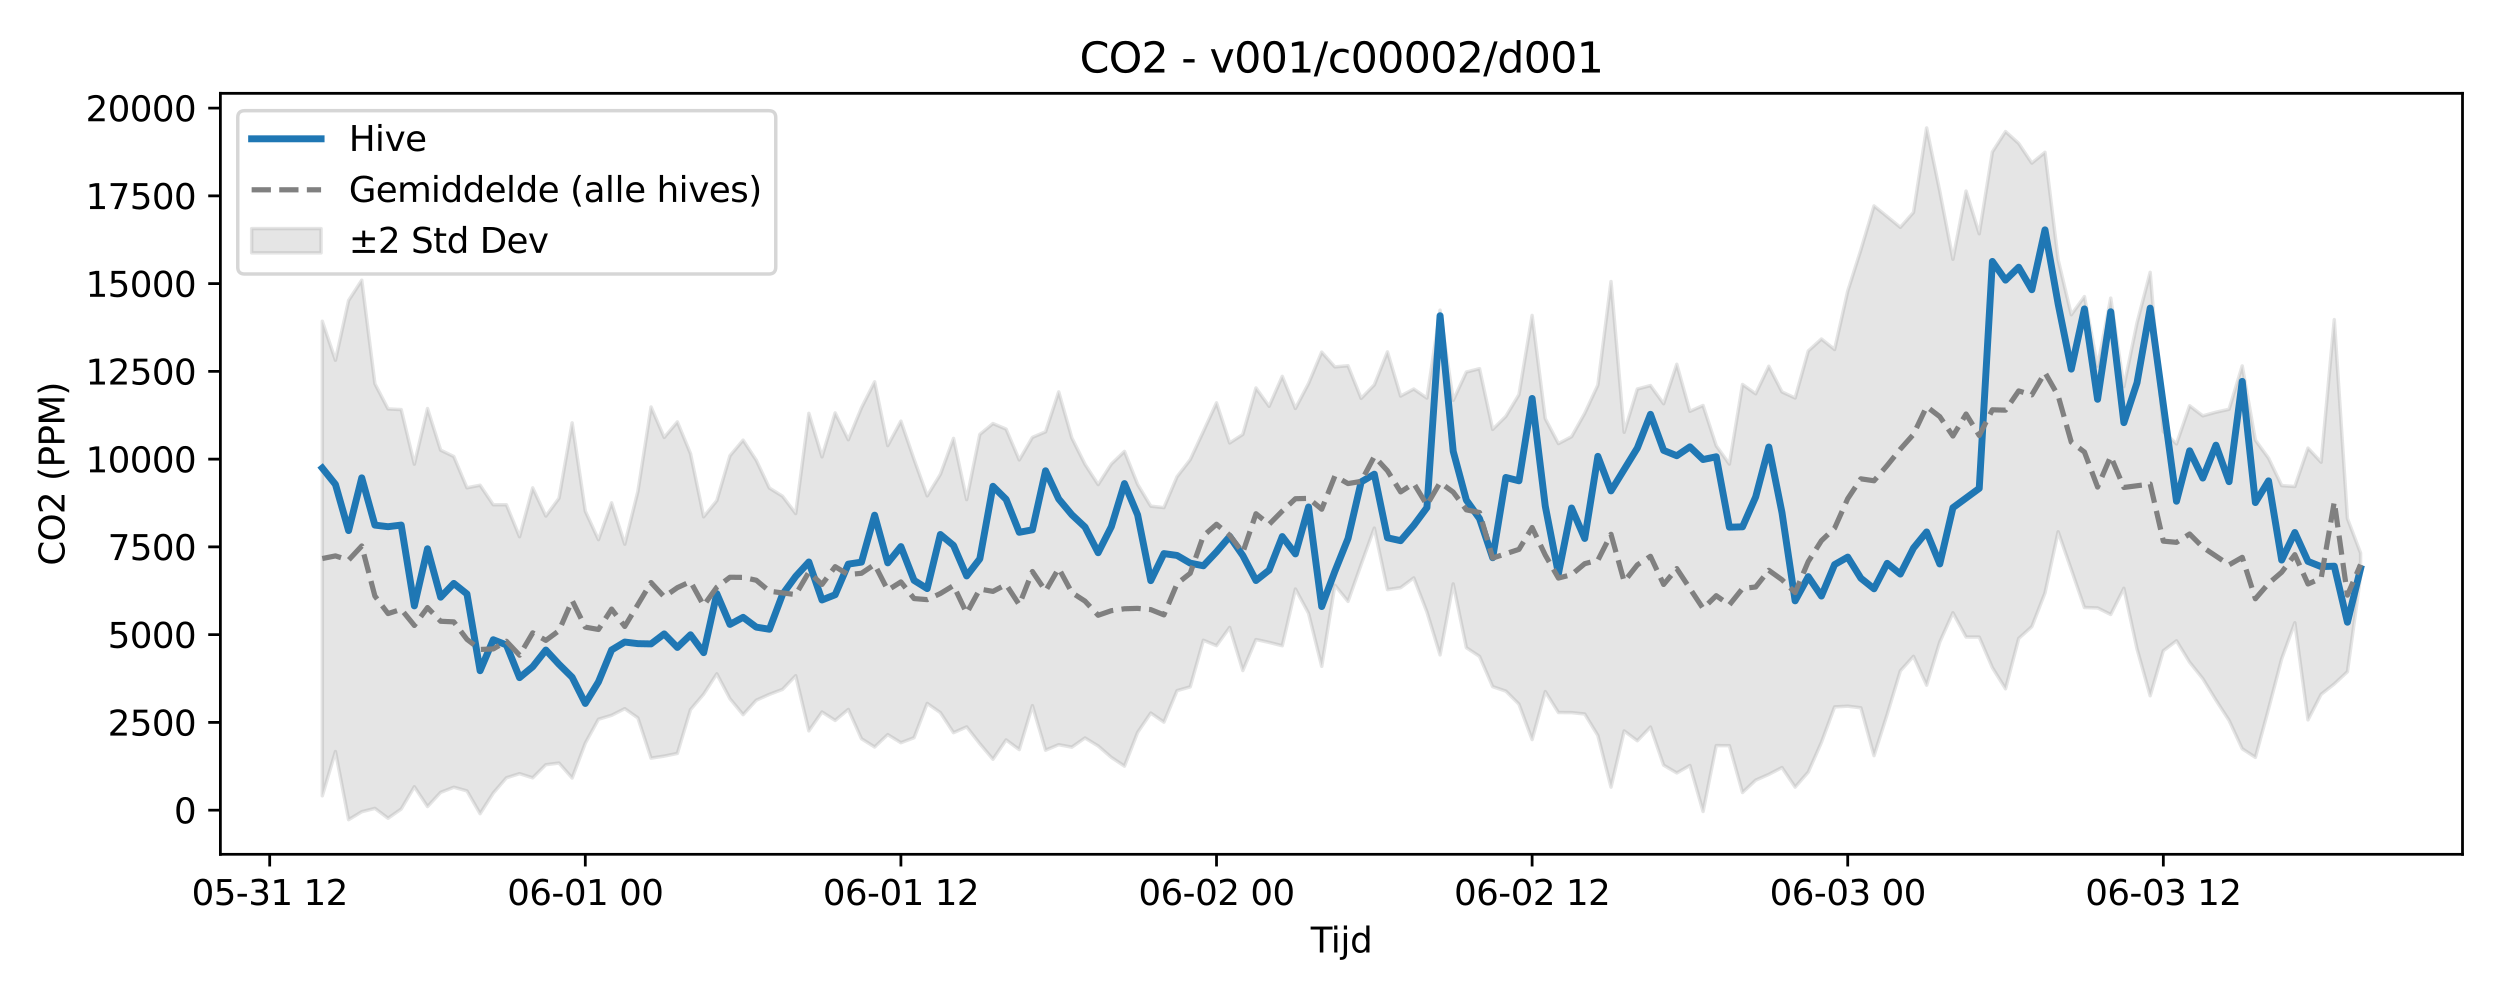<?xml version="1.0" encoding="utf-8" standalone="no"?>
<!DOCTYPE svg PUBLIC "-//W3C//DTD SVG 1.1//EN"
  "http://www.w3.org/Graphics/SVG/1.1/DTD/svg11.dtd">
<svg xmlns:xlink="http://www.w3.org/1999/xlink" width="720pt" height="288pt" viewBox="0 0 720 288" xmlns="http://www.w3.org/2000/svg" version="1.1">
 <defs>
  <style type="text/css">*{stroke-linejoin: round; stroke-linecap: butt}</style>
 </defs>
 <g id="figure_1">
  <g id="patch_1">
   <path d="M 0 288 
L 720 288 
L 720 0 
L 0 0 
z
" style="fill: #ffffff"/>
  </g>
  <g id="axes_1">
   <g id="patch_2">
    <path d="M 63.47 246.04 
L 709.2 246.04 
L 709.2 26.88 
L 63.47 26.88 
z
" style="fill: #ffffff"/>
   </g>
   <g id="FillBetweenPolyCollection_1">
    <defs>
     <path id="m6cd4574d4d" d="M 92.821 -195.481 
L 92.821 -58.801 
L 96.609 -71.553 
L 100.396 -51.922 
L 104.183 -54.22 
L 107.97 -55.183 
L 111.758 -52.339 
L 115.545 -54.999 
L 119.332 -61.421 
L 123.12 -55.704 
L 126.907 -59.795 
L 130.694 -61.275 
L 134.481 -60.221 
L 138.269 -53.658 
L 142.056 -59.585 
L 145.843 -63.996 
L 149.63 -65.181 
L 153.418 -63.981 
L 157.205 -67.767 
L 160.992 -68.238 
L 164.78 -63.923 
L 168.567 -73.969 
L 172.354 -80.855 
L 176.141 -81.99 
L 179.929 -83.904 
L 183.716 -81.235 
L 187.503 -69.653 
L 191.29 -70.237 
L 195.078 -71.015 
L 198.865 -83.637 
L 202.652 -88.075 
L 206.44 -93.942 
L 210.227 -86.773 
L 214.014 -82.176 
L 217.801 -86.333 
L 221.589 -88.027 
L 225.376 -89.462 
L 229.163 -93.4 
L 232.95 -77.511 
L 236.738 -82.945 
L 240.525 -80.516 
L 244.312 -83.686 
L 248.1 -75.251 
L 251.887 -72.857 
L 255.674 -76.427 
L 259.461 -74.098 
L 263.249 -75.54 
L 267.036 -85.415 
L 270.823 -82.765 
L 274.61 -76.99 
L 278.398 -78.654 
L 282.185 -73.82 
L 285.972 -69.328 
L 289.76 -74.904 
L 293.547 -72.112 
L 297.334 -84.769 
L 301.121 -71.944 
L 304.909 -73.527 
L 308.696 -72.819 
L 312.483 -75.469 
L 316.27 -73.163 
L 320.058 -69.88 
L 323.845 -67.351 
L 327.632 -77.053 
L 331.42 -82.637 
L 335.207 -80.02 
L 338.994 -89.093 
L 342.781 -90.182 
L 346.569 -103.603 
L 350.356 -102.045 
L 354.143 -107.303 
L 357.93 -94.881 
L 361.718 -103.813 
L 365.505 -102.988 
L 369.292 -102.024 
L 373.08 -118.366 
L 376.867 -111.364 
L 380.654 -96.089 
L 384.441 -119.465 
L 388.229 -114.793 
L 392.016 -125.461 
L 395.803 -135.905 
L 399.59 -118.182 
L 403.378 -118.745 
L 407.165 -121.567 
L 410.952 -111.773 
L 414.74 -99.387 
L 418.527 -119.839 
L 422.314 -101.47 
L 426.101 -98.957 
L 429.889 -90.243 
L 433.676 -88.956 
L 437.463 -85.203 
L 441.25 -74.996 
L 445.038 -88.82 
L 448.825 -82.791 
L 452.612 -82.766 
L 456.4 -82.366 
L 460.187 -76.174 
L 463.974 -61.304 
L 467.761 -77.487 
L 471.549 -74.657 
L 475.336 -78.608 
L 479.123 -67.629 
L 482.91 -65.387 
L 486.698 -67.546 
L 490.485 -54.282 
L 494.272 -73.261 
L 498.06 -73.25 
L 501.847 -59.75 
L 505.634 -63.307 
L 509.421 -64.977 
L 513.209 -66.946 
L 516.996 -61.313 
L 520.783 -65.65 
L 524.57 -74.189 
L 528.358 -84.402 
L 532.145 -84.615 
L 535.932 -84.155 
L 539.72 -70.376 
L 543.507 -82.269 
L 547.294 -94.771 
L 551.081 -98.976 
L 554.869 -90.672 
L 558.656 -103.109 
L 562.443 -111.522 
L 566.23 -104.538 
L 570.018 -104.516 
L 573.805 -95.716 
L 577.592 -89.63 
L 581.38 -104.116 
L 585.167 -107.53 
L 588.954 -117.226 
L 592.741 -134.853 
L 596.529 -123.998 
L 600.316 -113.036 
L 604.103 -112.909 
L 607.89 -111.026 
L 611.678 -118.578 
L 615.465 -101.113 
L 619.252 -87.62 
L 623.04 -100.58 
L 626.827 -103.448 
L 630.614 -97.272 
L 634.401 -92.552 
L 638.189 -86.367 
L 641.976 -80.516 
L 645.763 -72.356 
L 649.55 -69.881 
L 653.338 -83.832 
L 657.125 -98.267 
L 660.912 -108.645 
L 664.7 -80.675 
L 668.487 -88.044 
L 672.274 -91.023 
L 676.061 -94.544 
L 679.849 -122.104 
L 679.849 -128.71 
L 679.849 -128.71 
L 676.061 -138.656 
L 672.274 -195.957 
L 668.487 -154.888 
L 664.7 -158.945 
L 660.912 -147.881 
L 657.125 -148.149 
L 653.338 -156.067 
L 649.55 -161.239 
L 645.763 -182.62 
L 641.976 -170.133 
L 638.189 -169.284 
L 634.401 -168.239 
L 630.614 -171.141 
L 626.827 -160.162 
L 623.04 -163.717 
L 619.252 -209.565 
L 615.465 -195.03 
L 611.678 -176.645 
L 607.89 -202.146 
L 604.103 -182.545 
L 600.316 -202.579 
L 596.529 -197.357 
L 592.741 -213.211 
L 588.954 -244.139 
L 585.167 -241.03 
L 581.38 -246.699 
L 577.592 -250.119 
L 573.805 -244.234 
L 570.018 -220.667 
L 566.23 -232.978 
L 562.443 -213.325 
L 558.656 -232.905 
L 554.869 -251.158 
L 551.081 -226.827 
L 547.294 -222.526 
L 543.507 -225.629 
L 539.72 -228.699 
L 535.932 -216.039 
L 532.145 -204.155 
L 528.358 -187.351 
L 524.57 -190.371 
L 520.783 -186.918 
L 516.996 -173.378 
L 513.209 -175.128 
L 509.421 -182.524 
L 505.634 -174.595 
L 501.847 -177.277 
L 498.06 -154.34 
L 494.272 -159.624 
L 490.485 -171.227 
L 486.698 -169.547 
L 482.91 -183.095 
L 479.123 -171.729 
L 475.336 -176.961 
L 471.549 -175.959 
L 467.761 -163.498 
L 463.974 -206.922 
L 460.187 -177.106 
L 456.4 -168.965 
L 452.612 -162.234 
L 448.825 -160.241 
L 445.038 -167.444 
L 441.25 -197.161 
L 437.463 -174.361 
L 433.676 -168.085 
L 429.889 -164.324 
L 426.101 -181.826 
L 422.314 -180.859 
L 418.527 -172.699 
L 414.74 -198.674 
L 410.952 -173.349 
L 407.165 -175.967 
L 403.378 -173.93 
L 399.59 -186.66 
L 395.803 -177.165 
L 392.016 -173.263 
L 388.229 -182.67 
L 384.441 -182.336 
L 380.654 -186.592 
L 376.867 -177.571 
L 373.08 -170.362 
L 369.292 -179.617 
L 365.505 -170.991 
L 361.718 -176.269 
L 357.93 -162.892 
L 354.143 -160.429 
L 350.356 -171.983 
L 346.569 -163.74 
L 342.781 -155.606 
L 338.994 -150.71 
L 335.207 -141.803 
L 331.42 -142.228 
L 327.632 -148.521 
L 323.845 -157.999 
L 320.058 -154.356 
L 316.27 -148.44 
L 312.483 -154.28 
L 308.696 -161.864 
L 304.909 -175.145 
L 301.121 -163.646 
L 297.334 -162.037 
L 293.547 -155.54 
L 289.76 -164.415 
L 285.972 -166.025 
L 282.185 -162.892 
L 278.398 -144.106 
L 274.61 -161.745 
L 270.823 -151.373 
L 267.036 -145.194 
L 263.249 -155.692 
L 259.461 -166.711 
L 255.674 -159.662 
L 251.887 -178.032 
L 248.1 -170.542 
L 244.312 -161.353 
L 240.525 -169.084 
L 236.738 -156.424 
L 232.95 -168.961 
L 229.163 -140.1 
L 225.376 -145.083 
L 221.589 -147.441 
L 217.801 -155.457 
L 214.014 -161.24 
L 210.227 -156.738 
L 206.44 -143.821 
L 202.652 -139.15 
L 198.865 -157.365 
L 195.078 -166.498 
L 191.29 -162.01 
L 187.503 -170.794 
L 183.716 -146.479 
L 179.929 -131.269 
L 176.141 -143.188 
L 172.354 -132.568 
L 168.567 -140.794 
L 164.78 -166.214 
L 160.992 -144.498 
L 157.205 -139.379 
L 153.418 -147.493 
L 149.63 -133.421 
L 145.843 -142.63 
L 142.056 -142.633 
L 138.269 -148.253 
L 134.481 -147.517 
L 130.694 -156.523 
L 126.907 -158.359 
L 123.12 -170.34 
L 119.332 -154.322 
L 115.545 -170.04 
L 111.758 -170.236 
L 107.97 -177.491 
L 104.183 -207.302 
L 100.396 -201.454 
L 96.609 -184.249 
L 92.821 -195.481 
z
" style="stroke: #808080; stroke-opacity: 0.2"/>
    </defs>
    <g clip-path="url(#pdf2611cbae)">
     <use xlink:href="#m6cd4574d4d" x="0" y="288" style="fill: #808080; fill-opacity: 0.2; stroke: #808080; stroke-opacity: 0.2"/>
    </g>
   </g>
   <g id="matplotlib.axis_1">
    <g id="xtick_1">
     <g id="line2d_1">
      <defs>
       <path id="m9a9bb28d5e" d="M 0 0 
L 0 3.5 
" style="stroke: #000000; stroke-width: 0.8"/>
      </defs>
      <g>
       <use xlink:href="#m9a9bb28d5e" x="77.672" y="246.04" style="stroke: #000000; stroke-width: 0.8"/>
      </g>
     </g>
     <g id="text_1">
      <!-- 05-31 12 -->
      <g transform="translate(55.192 260.638) scale(0.1 -0.1)">
       <defs>
        <path id="DejaVuSans-30" d="M 2034 4250 
Q 1547 4250 1301 3770 
Q 1056 3291 1056 2328 
Q 1056 1369 1301 889 
Q 1547 409 2034 409 
Q 2525 409 2770 889 
Q 3016 1369 3016 2328 
Q 3016 3291 2770 3770 
Q 2525 4250 2034 4250 
z
M 2034 4750 
Q 2819 4750 3233 4129 
Q 3647 3509 3647 2328 
Q 3647 1150 3233 529 
Q 2819 -91 2034 -91 
Q 1250 -91 836 529 
Q 422 1150 422 2328 
Q 422 3509 836 4129 
Q 1250 4750 2034 4750 
z
" transform="scale(0.016)"/>
        <path id="DejaVuSans-35" d="M 691 4666 
L 3169 4666 
L 3169 4134 
L 1269 4134 
L 1269 2991 
Q 1406 3038 1543 3061 
Q 1681 3084 1819 3084 
Q 2600 3084 3056 2656 
Q 3513 2228 3513 1497 
Q 3513 744 3044 326 
Q 2575 -91 1722 -91 
Q 1428 -91 1123 -41 
Q 819 9 494 109 
L 494 744 
Q 775 591 1075 516 
Q 1375 441 1709 441 
Q 2250 441 2565 725 
Q 2881 1009 2881 1497 
Q 2881 1984 2565 2268 
Q 2250 2553 1709 2553 
Q 1456 2553 1204 2497 
Q 953 2441 691 2322 
L 691 4666 
z
" transform="scale(0.016)"/>
        <path id="DejaVuSans-2d" d="M 313 2009 
L 1997 2009 
L 1997 1497 
L 313 1497 
L 313 2009 
z
" transform="scale(0.016)"/>
        <path id="DejaVuSans-33" d="M 2597 2516 
Q 3050 2419 3304 2112 
Q 3559 1806 3559 1356 
Q 3559 666 3084 287 
Q 2609 -91 1734 -91 
Q 1441 -91 1130 -33 
Q 819 25 488 141 
L 488 750 
Q 750 597 1062 519 
Q 1375 441 1716 441 
Q 2309 441 2620 675 
Q 2931 909 2931 1356 
Q 2931 1769 2642 2001 
Q 2353 2234 1838 2234 
L 1294 2234 
L 1294 2753 
L 1863 2753 
Q 2328 2753 2575 2939 
Q 2822 3125 2822 3475 
Q 2822 3834 2567 4026 
Q 2313 4219 1838 4219 
Q 1578 4219 1281 4162 
Q 984 4106 628 3988 
L 628 4550 
Q 988 4650 1302 4700 
Q 1616 4750 1894 4750 
Q 2613 4750 3031 4423 
Q 3450 4097 3450 3541 
Q 3450 3153 3228 2886 
Q 3006 2619 2597 2516 
z
" transform="scale(0.016)"/>
        <path id="DejaVuSans-31" d="M 794 531 
L 1825 531 
L 1825 4091 
L 703 3866 
L 703 4441 
L 1819 4666 
L 2450 4666 
L 2450 531 
L 3481 531 
L 3481 0 
L 794 0 
L 794 531 
z
" transform="scale(0.016)"/>
        <path id="DejaVuSans-20" transform="scale(0.016)"/>
        <path id="DejaVuSans-32" d="M 1228 531 
L 3431 531 
L 3431 0 
L 469 0 
L 469 531 
Q 828 903 1448 1529 
Q 2069 2156 2228 2338 
Q 2531 2678 2651 2914 
Q 2772 3150 2772 3378 
Q 2772 3750 2511 3984 
Q 2250 4219 1831 4219 
Q 1534 4219 1204 4116 
Q 875 4013 500 3803 
L 500 4441 
Q 881 4594 1212 4672 
Q 1544 4750 1819 4750 
Q 2544 4750 2975 4387 
Q 3406 4025 3406 3419 
Q 3406 3131 3298 2873 
Q 3191 2616 2906 2266 
Q 2828 2175 2409 1742 
Q 1991 1309 1228 531 
z
" transform="scale(0.016)"/>
       </defs>
       <use xlink:href="#DejaVuSans-30"/>
       <use xlink:href="#DejaVuSans-35" transform="translate(63.623 0)"/>
       <use xlink:href="#DejaVuSans-2d" transform="translate(127.246 0)"/>
       <use xlink:href="#DejaVuSans-33" transform="translate(163.33 0)"/>
       <use xlink:href="#DejaVuSans-31" transform="translate(226.953 0)"/>
       <use xlink:href="#DejaVuSans-20" transform="translate(290.576 0)"/>
       <use xlink:href="#DejaVuSans-31" transform="translate(322.363 0)"/>
       <use xlink:href="#DejaVuSans-32" transform="translate(385.986 0)"/>
      </g>
     </g>
    </g>
    <g id="xtick_2">
     <g id="line2d_2">
      <g>
       <use xlink:href="#m9a9bb28d5e" x="168.567" y="246.04" style="stroke: #000000; stroke-width: 0.8"/>
      </g>
     </g>
     <g id="text_2">
      <!-- 06-01 00 -->
      <g transform="translate(146.086 260.638) scale(0.1 -0.1)">
       <defs>
        <path id="DejaVuSans-36" d="M 2113 2584 
Q 1688 2584 1439 2293 
Q 1191 2003 1191 1497 
Q 1191 994 1439 701 
Q 1688 409 2113 409 
Q 2538 409 2786 701 
Q 3034 994 3034 1497 
Q 3034 2003 2786 2293 
Q 2538 2584 2113 2584 
z
M 3366 4563 
L 3366 3988 
Q 3128 4100 2886 4159 
Q 2644 4219 2406 4219 
Q 1781 4219 1451 3797 
Q 1122 3375 1075 2522 
Q 1259 2794 1537 2939 
Q 1816 3084 2150 3084 
Q 2853 3084 3261 2657 
Q 3669 2231 3669 1497 
Q 3669 778 3244 343 
Q 2819 -91 2113 -91 
Q 1303 -91 875 529 
Q 447 1150 447 2328 
Q 447 3434 972 4092 
Q 1497 4750 2381 4750 
Q 2619 4750 2861 4703 
Q 3103 4656 3366 4563 
z
" transform="scale(0.016)"/>
       </defs>
       <use xlink:href="#DejaVuSans-30"/>
       <use xlink:href="#DejaVuSans-36" transform="translate(63.623 0)"/>
       <use xlink:href="#DejaVuSans-2d" transform="translate(127.246 0)"/>
       <use xlink:href="#DejaVuSans-30" transform="translate(163.33 0)"/>
       <use xlink:href="#DejaVuSans-31" transform="translate(226.953 0)"/>
       <use xlink:href="#DejaVuSans-20" transform="translate(290.576 0)"/>
       <use xlink:href="#DejaVuSans-30" transform="translate(322.363 0)"/>
       <use xlink:href="#DejaVuSans-30" transform="translate(385.986 0)"/>
      </g>
     </g>
    </g>
    <g id="xtick_3">
     <g id="line2d_3">
      <g>
       <use xlink:href="#m9a9bb28d5e" x="259.461" y="246.04" style="stroke: #000000; stroke-width: 0.8"/>
      </g>
     </g>
     <g id="text_3">
      <!-- 06-01 12 -->
      <g transform="translate(236.981 260.638) scale(0.1 -0.1)">
       <use xlink:href="#DejaVuSans-30"/>
       <use xlink:href="#DejaVuSans-36" transform="translate(63.623 0)"/>
       <use xlink:href="#DejaVuSans-2d" transform="translate(127.246 0)"/>
       <use xlink:href="#DejaVuSans-30" transform="translate(163.33 0)"/>
       <use xlink:href="#DejaVuSans-31" transform="translate(226.953 0)"/>
       <use xlink:href="#DejaVuSans-20" transform="translate(290.576 0)"/>
       <use xlink:href="#DejaVuSans-31" transform="translate(322.363 0)"/>
       <use xlink:href="#DejaVuSans-32" transform="translate(385.986 0)"/>
      </g>
     </g>
    </g>
    <g id="xtick_4">
     <g id="line2d_4">
      <g>
       <use xlink:href="#m9a9bb28d5e" x="350.356" y="246.04" style="stroke: #000000; stroke-width: 0.8"/>
      </g>
     </g>
     <g id="text_4">
      <!-- 06-02 00 -->
      <g transform="translate(327.875 260.638) scale(0.1 -0.1)">
       <use xlink:href="#DejaVuSans-30"/>
       <use xlink:href="#DejaVuSans-36" transform="translate(63.623 0)"/>
       <use xlink:href="#DejaVuSans-2d" transform="translate(127.246 0)"/>
       <use xlink:href="#DejaVuSans-30" transform="translate(163.33 0)"/>
       <use xlink:href="#DejaVuSans-32" transform="translate(226.953 0)"/>
       <use xlink:href="#DejaVuSans-20" transform="translate(290.576 0)"/>
       <use xlink:href="#DejaVuSans-30" transform="translate(322.363 0)"/>
       <use xlink:href="#DejaVuSans-30" transform="translate(385.986 0)"/>
      </g>
     </g>
    </g>
    <g id="xtick_5">
     <g id="line2d_5">
      <g>
       <use xlink:href="#m9a9bb28d5e" x="441.25" y="246.04" style="stroke: #000000; stroke-width: 0.8"/>
      </g>
     </g>
     <g id="text_5">
      <!-- 06-02 12 -->
      <g transform="translate(418.77 260.638) scale(0.1 -0.1)">
       <use xlink:href="#DejaVuSans-30"/>
       <use xlink:href="#DejaVuSans-36" transform="translate(63.623 0)"/>
       <use xlink:href="#DejaVuSans-2d" transform="translate(127.246 0)"/>
       <use xlink:href="#DejaVuSans-30" transform="translate(163.33 0)"/>
       <use xlink:href="#DejaVuSans-32" transform="translate(226.953 0)"/>
       <use xlink:href="#DejaVuSans-20" transform="translate(290.576 0)"/>
       <use xlink:href="#DejaVuSans-31" transform="translate(322.363 0)"/>
       <use xlink:href="#DejaVuSans-32" transform="translate(385.986 0)"/>
      </g>
     </g>
    </g>
    <g id="xtick_6">
     <g id="line2d_6">
      <g>
       <use xlink:href="#m9a9bb28d5e" x="532.145" y="246.04" style="stroke: #000000; stroke-width: 0.8"/>
      </g>
     </g>
     <g id="text_6">
      <!-- 06-03 00 -->
      <g transform="translate(509.665 260.638) scale(0.1 -0.1)">
       <use xlink:href="#DejaVuSans-30"/>
       <use xlink:href="#DejaVuSans-36" transform="translate(63.623 0)"/>
       <use xlink:href="#DejaVuSans-2d" transform="translate(127.246 0)"/>
       <use xlink:href="#DejaVuSans-30" transform="translate(163.33 0)"/>
       <use xlink:href="#DejaVuSans-33" transform="translate(226.953 0)"/>
       <use xlink:href="#DejaVuSans-20" transform="translate(290.576 0)"/>
       <use xlink:href="#DejaVuSans-30" transform="translate(322.363 0)"/>
       <use xlink:href="#DejaVuSans-30" transform="translate(385.986 0)"/>
      </g>
     </g>
    </g>
    <g id="xtick_7">
     <g id="line2d_7">
      <g>
       <use xlink:href="#m9a9bb28d5e" x="623.04" y="246.04" style="stroke: #000000; stroke-width: 0.8"/>
      </g>
     </g>
     <g id="text_7">
      <!-- 06-03 12 -->
      <g transform="translate(600.559 260.638) scale(0.1 -0.1)">
       <use xlink:href="#DejaVuSans-30"/>
       <use xlink:href="#DejaVuSans-36" transform="translate(63.623 0)"/>
       <use xlink:href="#DejaVuSans-2d" transform="translate(127.246 0)"/>
       <use xlink:href="#DejaVuSans-30" transform="translate(163.33 0)"/>
       <use xlink:href="#DejaVuSans-33" transform="translate(226.953 0)"/>
       <use xlink:href="#DejaVuSans-20" transform="translate(290.576 0)"/>
       <use xlink:href="#DejaVuSans-31" transform="translate(322.363 0)"/>
       <use xlink:href="#DejaVuSans-32" transform="translate(385.986 0)"/>
      </g>
     </g>
    </g>
    <g id="text_8">
     <!-- Tijd -->
     <g transform="translate(377.485 274.317) scale(0.1 -0.1)">
      <defs>
       <path id="DejaVuSans-54" d="M -19 4666 
L 3928 4666 
L 3928 4134 
L 2272 4134 
L 2272 0 
L 1638 0 
L 1638 4134 
L -19 4134 
L -19 4666 
z
" transform="scale(0.016)"/>
       <path id="DejaVuSans-69" d="M 603 3500 
L 1178 3500 
L 1178 0 
L 603 0 
L 603 3500 
z
M 603 4863 
L 1178 4863 
L 1178 4134 
L 603 4134 
L 603 4863 
z
" transform="scale(0.016)"/>
       <path id="DejaVuSans-6a" d="M 603 3500 
L 1178 3500 
L 1178 -63 
Q 1178 -731 923 -1031 
Q 669 -1331 103 -1331 
L -116 -1331 
L -116 -844 
L 38 -844 
Q 366 -844 484 -692 
Q 603 -541 603 -63 
L 603 3500 
z
M 603 4863 
L 1178 4863 
L 1178 4134 
L 603 4134 
L 603 4863 
z
" transform="scale(0.016)"/>
       <path id="DejaVuSans-64" d="M 2906 2969 
L 2906 4863 
L 3481 4863 
L 3481 0 
L 2906 0 
L 2906 525 
Q 2725 213 2448 61 
Q 2172 -91 1784 -91 
Q 1150 -91 751 415 
Q 353 922 353 1747 
Q 353 2572 751 3078 
Q 1150 3584 1784 3584 
Q 2172 3584 2448 3432 
Q 2725 3281 2906 2969 
z
M 947 1747 
Q 947 1113 1208 752 
Q 1469 391 1925 391 
Q 2381 391 2643 752 
Q 2906 1113 2906 1747 
Q 2906 2381 2643 2742 
Q 2381 3103 1925 3103 
Q 1469 3103 1208 2742 
Q 947 2381 947 1747 
z
" transform="scale(0.016)"/>
      </defs>
      <use xlink:href="#DejaVuSans-54"/>
      <use xlink:href="#DejaVuSans-69" transform="translate(57.959 0)"/>
      <use xlink:href="#DejaVuSans-6a" transform="translate(85.742 0)"/>
      <use xlink:href="#DejaVuSans-64" transform="translate(113.525 0)"/>
     </g>
    </g>
   </g>
   <g id="matplotlib.axis_2">
    <g id="ytick_1">
     <g id="line2d_8">
      <defs>
       <path id="madd9da6862" d="M 0 0 
L -3.5 0 
" style="stroke: #000000; stroke-width: 0.8"/>
      </defs>
      <g>
       <use xlink:href="#madd9da6862" x="63.47" y="233.326" style="stroke: #000000; stroke-width: 0.8"/>
      </g>
     </g>
     <g id="text_9">
      <!-- 0 -->
      <g transform="translate(50.108 237.125) scale(0.1 -0.1)">
       <use xlink:href="#DejaVuSans-30"/>
      </g>
     </g>
    </g>
    <g id="ytick_2">
     <g id="line2d_9">
      <g>
       <use xlink:href="#madd9da6862" x="63.47" y="208.052" style="stroke: #000000; stroke-width: 0.8"/>
      </g>
     </g>
     <g id="text_10">
      <!-- 2500 -->
      <g transform="translate(31.02 211.851) scale(0.1 -0.1)">
       <use xlink:href="#DejaVuSans-32"/>
       <use xlink:href="#DejaVuSans-35" transform="translate(63.623 0)"/>
       <use xlink:href="#DejaVuSans-30" transform="translate(127.246 0)"/>
       <use xlink:href="#DejaVuSans-30" transform="translate(190.869 0)"/>
      </g>
     </g>
    </g>
    <g id="ytick_3">
     <g id="line2d_10">
      <g>
       <use xlink:href="#madd9da6862" x="63.47" y="182.777" style="stroke: #000000; stroke-width: 0.8"/>
      </g>
     </g>
     <g id="text_11">
      <!-- 5000 -->
      <g transform="translate(31.02 186.576) scale(0.1 -0.1)">
       <use xlink:href="#DejaVuSans-35"/>
       <use xlink:href="#DejaVuSans-30" transform="translate(63.623 0)"/>
       <use xlink:href="#DejaVuSans-30" transform="translate(127.246 0)"/>
       <use xlink:href="#DejaVuSans-30" transform="translate(190.869 0)"/>
      </g>
     </g>
    </g>
    <g id="ytick_4">
     <g id="line2d_11">
      <g>
       <use xlink:href="#madd9da6862" x="63.47" y="157.503" style="stroke: #000000; stroke-width: 0.8"/>
      </g>
     </g>
     <g id="text_12">
      <!-- 7500 -->
      <g transform="translate(31.02 161.302) scale(0.1 -0.1)">
       <defs>
        <path id="DejaVuSans-37" d="M 525 4666 
L 3525 4666 
L 3525 4397 
L 1831 0 
L 1172 0 
L 2766 4134 
L 525 4134 
L 525 4666 
z
" transform="scale(0.016)"/>
       </defs>
       <use xlink:href="#DejaVuSans-37"/>
       <use xlink:href="#DejaVuSans-35" transform="translate(63.623 0)"/>
       <use xlink:href="#DejaVuSans-30" transform="translate(127.246 0)"/>
       <use xlink:href="#DejaVuSans-30" transform="translate(190.869 0)"/>
      </g>
     </g>
    </g>
    <g id="ytick_5">
     <g id="line2d_12">
      <g>
       <use xlink:href="#madd9da6862" x="63.47" y="132.228" style="stroke: #000000; stroke-width: 0.8"/>
      </g>
     </g>
     <g id="text_13">
      <!-- 10000 -->
      <g transform="translate(24.657 136.028) scale(0.1 -0.1)">
       <use xlink:href="#DejaVuSans-31"/>
       <use xlink:href="#DejaVuSans-30" transform="translate(63.623 0)"/>
       <use xlink:href="#DejaVuSans-30" transform="translate(127.246 0)"/>
       <use xlink:href="#DejaVuSans-30" transform="translate(190.869 0)"/>
       <use xlink:href="#DejaVuSans-30" transform="translate(254.492 0)"/>
      </g>
     </g>
    </g>
    <g id="ytick_6">
     <g id="line2d_13">
      <g>
       <use xlink:href="#madd9da6862" x="63.47" y="106.954" style="stroke: #000000; stroke-width: 0.8"/>
      </g>
     </g>
     <g id="text_14">
      <!-- 12500 -->
      <g transform="translate(24.657 110.753) scale(0.1 -0.1)">
       <use xlink:href="#DejaVuSans-31"/>
       <use xlink:href="#DejaVuSans-32" transform="translate(63.623 0)"/>
       <use xlink:href="#DejaVuSans-35" transform="translate(127.246 0)"/>
       <use xlink:href="#DejaVuSans-30" transform="translate(190.869 0)"/>
       <use xlink:href="#DejaVuSans-30" transform="translate(254.492 0)"/>
      </g>
     </g>
    </g>
    <g id="ytick_7">
     <g id="line2d_14">
      <g>
       <use xlink:href="#madd9da6862" x="63.47" y="81.68" style="stroke: #000000; stroke-width: 0.8"/>
      </g>
     </g>
     <g id="text_15">
      <!-- 15000 -->
      <g transform="translate(24.657 85.479) scale(0.1 -0.1)">
       <use xlink:href="#DejaVuSans-31"/>
       <use xlink:href="#DejaVuSans-35" transform="translate(63.623 0)"/>
       <use xlink:href="#DejaVuSans-30" transform="translate(127.246 0)"/>
       <use xlink:href="#DejaVuSans-30" transform="translate(190.869 0)"/>
       <use xlink:href="#DejaVuSans-30" transform="translate(254.492 0)"/>
      </g>
     </g>
    </g>
    <g id="ytick_8">
     <g id="line2d_15">
      <g>
       <use xlink:href="#madd9da6862" x="63.47" y="56.405" style="stroke: #000000; stroke-width: 0.8"/>
      </g>
     </g>
     <g id="text_16">
      <!-- 17500 -->
      <g transform="translate(24.657 60.204) scale(0.1 -0.1)">
       <use xlink:href="#DejaVuSans-31"/>
       <use xlink:href="#DejaVuSans-37" transform="translate(63.623 0)"/>
       <use xlink:href="#DejaVuSans-35" transform="translate(127.246 0)"/>
       <use xlink:href="#DejaVuSans-30" transform="translate(190.869 0)"/>
       <use xlink:href="#DejaVuSans-30" transform="translate(254.492 0)"/>
      </g>
     </g>
    </g>
    <g id="ytick_9">
     <g id="line2d_16">
      <g>
       <use xlink:href="#madd9da6862" x="63.47" y="31.131" style="stroke: #000000; stroke-width: 0.8"/>
      </g>
     </g>
     <g id="text_17">
      <!-- 20000 -->
      <g transform="translate(24.657 34.93) scale(0.1 -0.1)">
       <use xlink:href="#DejaVuSans-32"/>
       <use xlink:href="#DejaVuSans-30" transform="translate(63.623 0)"/>
       <use xlink:href="#DejaVuSans-30" transform="translate(127.246 0)"/>
       <use xlink:href="#DejaVuSans-30" transform="translate(190.869 0)"/>
       <use xlink:href="#DejaVuSans-30" transform="translate(254.492 0)"/>
      </g>
     </g>
    </g>
    <g id="text_18">
     <!-- CO2 (PPM) -->
     <g transform="translate(18.578 162.903) rotate(-90) scale(0.1 -0.1)">
      <defs>
       <path id="DejaVuSans-43" d="M 4122 4306 
L 4122 3641 
Q 3803 3938 3442 4084 
Q 3081 4231 2675 4231 
Q 1875 4231 1450 3742 
Q 1025 3253 1025 2328 
Q 1025 1406 1450 917 
Q 1875 428 2675 428 
Q 3081 428 3442 575 
Q 3803 722 4122 1019 
L 4122 359 
Q 3791 134 3420 21 
Q 3050 -91 2638 -91 
Q 1578 -91 968 557 
Q 359 1206 359 2328 
Q 359 3453 968 4101 
Q 1578 4750 2638 4750 
Q 3056 4750 3426 4639 
Q 3797 4528 4122 4306 
z
" transform="scale(0.016)"/>
       <path id="DejaVuSans-4f" d="M 2522 4238 
Q 1834 4238 1429 3725 
Q 1025 3213 1025 2328 
Q 1025 1447 1429 934 
Q 1834 422 2522 422 
Q 3209 422 3611 934 
Q 4013 1447 4013 2328 
Q 4013 3213 3611 3725 
Q 3209 4238 2522 4238 
z
M 2522 4750 
Q 3503 4750 4090 4092 
Q 4678 3434 4678 2328 
Q 4678 1225 4090 567 
Q 3503 -91 2522 -91 
Q 1538 -91 948 565 
Q 359 1222 359 2328 
Q 359 3434 948 4092 
Q 1538 4750 2522 4750 
z
" transform="scale(0.016)"/>
       <path id="DejaVuSans-28" d="M 1984 4856 
Q 1566 4138 1362 3434 
Q 1159 2731 1159 2009 
Q 1159 1288 1364 580 
Q 1569 -128 1984 -844 
L 1484 -844 
Q 1016 -109 783 600 
Q 550 1309 550 2009 
Q 550 2706 781 3412 
Q 1013 4119 1484 4856 
L 1984 4856 
z
" transform="scale(0.016)"/>
       <path id="DejaVuSans-50" d="M 1259 4147 
L 1259 2394 
L 2053 2394 
Q 2494 2394 2734 2622 
Q 2975 2850 2975 3272 
Q 2975 3691 2734 3919 
Q 2494 4147 2053 4147 
L 1259 4147 
z
M 628 4666 
L 2053 4666 
Q 2838 4666 3239 4311 
Q 3641 3956 3641 3272 
Q 3641 2581 3239 2228 
Q 2838 1875 2053 1875 
L 1259 1875 
L 1259 0 
L 628 0 
L 628 4666 
z
" transform="scale(0.016)"/>
       <path id="DejaVuSans-4d" d="M 628 4666 
L 1569 4666 
L 2759 1491 
L 3956 4666 
L 4897 4666 
L 4897 0 
L 4281 0 
L 4281 4097 
L 3078 897 
L 2444 897 
L 1241 4097 
L 1241 0 
L 628 0 
L 628 4666 
z
" transform="scale(0.016)"/>
       <path id="DejaVuSans-29" d="M 513 4856 
L 1013 4856 
Q 1481 4119 1714 3412 
Q 1947 2706 1947 2009 
Q 1947 1309 1714 600 
Q 1481 -109 1013 -844 
L 513 -844 
Q 928 -128 1133 580 
Q 1338 1288 1338 2009 
Q 1338 2731 1133 3434 
Q 928 4138 513 4856 
z
" transform="scale(0.016)"/>
      </defs>
      <use xlink:href="#DejaVuSans-43"/>
      <use xlink:href="#DejaVuSans-4f" transform="translate(69.824 0)"/>
      <use xlink:href="#DejaVuSans-32" transform="translate(148.535 0)"/>
      <use xlink:href="#DejaVuSans-20" transform="translate(212.158 0)"/>
      <use xlink:href="#DejaVuSans-28" transform="translate(243.945 0)"/>
      <use xlink:href="#DejaVuSans-50" transform="translate(282.959 0)"/>
      <use xlink:href="#DejaVuSans-50" transform="translate(343.262 0)"/>
      <use xlink:href="#DejaVuSans-4d" transform="translate(403.564 0)"/>
      <use xlink:href="#DejaVuSans-29" transform="translate(489.844 0)"/>
     </g>
    </g>
   </g>
   <g id="line2d_17">
    <path d="M 92.821 134.806 
L 96.609 139.512 
L 100.396 152.807 
L 104.183 137.624 
L 107.97 151.231 
L 111.758 151.69 
L 115.545 151.22 
L 119.332 174.487 
L 123.12 158.049 
L 126.907 171.99 
L 130.694 168.027 
L 134.481 171.06 
L 138.269 193.163 
L 142.056 184.246 
L 145.843 185.746 
L 149.63 195.158 
L 153.418 192.017 
L 157.205 187.219 
L 160.992 191.313 
L 164.78 195.057 
L 168.567 202.592 
L 172.354 196.392 
L 176.141 187.188 
L 179.929 184.91 
L 183.716 185.369 
L 187.503 185.443 
L 191.29 182.568 
L 195.078 186.457 
L 198.865 182.821 
L 202.652 187.963 
L 206.44 170.972 
L 210.227 179.822 
L 214.014 177.793 
L 217.801 180.614 
L 221.589 181.224 
L 225.376 171.174 
L 229.163 165.995 
L 232.95 161.855 
L 236.738 172.792 
L 240.525 171.287 
L 244.312 162.467 
L 248.1 161.894 
L 251.887 148.374 
L 255.674 162.103 
L 259.461 157.425 
L 263.249 167.147 
L 267.036 169.513 
L 270.823 153.934 
L 274.61 157.083 
L 278.398 165.867 
L 282.185 160.945 
L 285.972 140.06 
L 289.76 143.814 
L 293.547 153.3 
L 297.334 152.593 
L 301.121 135.59 
L 304.909 143.706 
L 308.696 148.249 
L 312.483 151.794 
L 316.27 159.181 
L 320.058 151.696 
L 323.845 139.275 
L 327.632 148.283 
L 331.42 167.225 
L 335.207 159.437 
L 338.994 159.966 
L 342.781 162.18 
L 346.569 162.949 
L 350.356 158.935 
L 354.143 154.517 
L 357.93 159.986 
L 361.718 167.188 
L 365.505 164.199 
L 369.292 154.53 
L 373.08 159.52 
L 376.867 146.015 
L 380.654 174.682 
L 384.441 164.546 
L 388.229 155.1 
L 392.016 138.79 
L 395.803 136.565 
L 399.59 154.884 
L 403.378 155.718 
L 407.165 151.292 
L 410.952 146.185 
L 414.74 90.935 
L 418.527 129.991 
L 422.314 144.03 
L 426.101 149.359 
L 429.889 160.623 
L 433.676 137.509 
L 437.463 138.473 
L 441.25 114.759 
L 445.038 145.77 
L 448.825 165.227 
L 452.612 146.311 
L 456.4 155.076 
L 460.187 131.43 
L 463.974 141.374 
L 471.549 129.034 
L 475.336 119.328 
L 479.123 129.711 
L 482.91 131.248 
L 486.698 128.69 
L 490.485 132.343 
L 494.272 131.546 
L 498.06 151.831 
L 501.847 151.727 
L 505.634 143.117 
L 509.421 128.747 
L 513.209 147.636 
L 516.996 173.038 
L 520.783 166.076 
L 524.57 171.66 
L 528.358 162.605 
L 532.145 160.445 
L 535.932 166.534 
L 539.72 169.57 
L 543.507 162.244 
L 547.294 165.333 
L 551.081 157.843 
L 554.869 153.203 
L 558.656 162.416 
L 562.443 146.217 
L 570.018 140.653 
L 573.805 75.294 
L 577.592 80.675 
L 581.38 76.958 
L 585.167 83.434 
L 588.954 66.202 
L 592.741 87.523 
L 596.529 106.304 
L 600.316 88.972 
L 604.103 114.995 
L 607.89 89.788 
L 611.678 121.718 
L 615.465 110.23 
L 619.252 88.746 
L 626.827 144.353 
L 630.614 129.829 
L 634.401 137.678 
L 638.189 128.215 
L 641.976 138.719 
L 645.763 109.839 
L 649.55 144.734 
L 653.338 138.493 
L 657.125 161.294 
L 660.912 153.363 
L 664.7 161.681 
L 668.487 163.191 
L 672.274 163.06 
L 676.061 179.198 
L 679.849 163.761 
L 679.849 163.761 
" clip-path="url(#pdf2611cbae)" style="fill: none; stroke: #1f77b4; stroke-width: 2; stroke-linecap: square"/>
   </g>
   <g id="line2d_18">
    <path d="M 92.821 160.859 
L 96.609 160.099 
L 100.396 161.312 
L 104.183 157.239 
L 107.97 171.663 
L 111.758 176.712 
L 115.545 175.481 
L 119.332 180.129 
L 123.12 174.978 
L 126.907 178.923 
L 130.694 179.101 
L 134.481 184.131 
L 138.269 187.044 
L 142.056 186.891 
L 145.843 184.687 
L 149.63 188.699 
L 153.418 182.263 
L 157.205 184.427 
L 160.992 181.632 
L 164.78 172.932 
L 168.567 180.618 
L 172.354 181.289 
L 176.141 175.411 
L 179.929 180.413 
L 187.503 167.776 
L 191.29 171.877 
L 195.078 169.243 
L 198.865 167.499 
L 202.652 174.387 
L 206.44 169.119 
L 210.227 166.245 
L 214.014 166.292 
L 217.801 167.105 
L 221.589 170.266 
L 229.163 171.25 
L 232.95 164.764 
L 236.738 168.315 
L 240.525 163.2 
L 244.312 165.481 
L 248.1 165.104 
L 251.887 162.555 
L 255.674 169.956 
L 259.461 167.595 
L 263.249 172.384 
L 267.036 172.696 
L 270.823 170.931 
L 274.61 168.633 
L 278.398 176.62 
L 282.185 169.644 
L 285.972 170.323 
L 289.76 168.341 
L 293.547 174.174 
L 297.334 164.597 
L 301.121 170.205 
L 304.909 163.664 
L 308.696 170.659 
L 312.483 173.125 
L 316.27 177.198 
L 320.058 175.882 
L 323.845 175.325 
L 327.632 175.213 
L 331.42 175.567 
L 335.207 177.089 
L 338.994 168.099 
L 342.781 165.106 
L 346.569 154.329 
L 350.356 150.986 
L 354.143 154.134 
L 357.93 159.114 
L 361.718 147.959 
L 365.505 151.011 
L 369.292 147.179 
L 373.08 143.636 
L 376.867 143.532 
L 380.654 146.659 
L 384.441 137.099 
L 388.229 139.269 
L 392.016 138.638 
L 395.803 131.465 
L 399.59 135.579 
L 403.378 141.662 
L 407.165 139.233 
L 410.952 145.439 
L 414.74 138.969 
L 418.527 141.731 
L 422.314 146.836 
L 426.101 147.608 
L 429.889 160.717 
L 437.463 158.218 
L 441.25 151.922 
L 445.038 159.868 
L 448.825 166.484 
L 452.612 165.5 
L 456.4 162.334 
L 460.187 161.36 
L 463.974 153.887 
L 467.761 167.507 
L 471.549 162.692 
L 475.336 160.216 
L 479.123 168.321 
L 482.91 163.759 
L 490.485 175.245 
L 494.272 171.557 
L 498.06 174.205 
L 501.847 169.487 
L 505.634 169.049 
L 509.421 164.249 
L 513.209 166.963 
L 516.996 170.655 
L 520.783 161.716 
L 524.57 155.72 
L 528.358 152.123 
L 532.145 143.615 
L 535.932 137.903 
L 539.72 138.463 
L 543.507 134.051 
L 547.294 129.352 
L 551.081 125.098 
L 554.869 117.085 
L 558.656 119.993 
L 562.443 125.577 
L 566.23 119.242 
L 570.018 125.408 
L 573.805 118.025 
L 577.592 118.125 
L 581.38 112.593 
L 585.167 113.72 
L 588.954 107.318 
L 592.741 113.968 
L 596.529 127.323 
L 600.316 130.192 
L 604.103 140.273 
L 607.89 131.414 
L 611.678 140.388 
L 619.252 139.407 
L 623.04 155.851 
L 626.827 156.195 
L 630.614 153.793 
L 634.401 157.605 
L 641.976 162.676 
L 645.763 160.512 
L 649.55 172.44 
L 653.338 168.05 
L 657.125 164.792 
L 660.912 159.737 
L 664.7 168.19 
L 668.487 166.534 
L 672.274 144.51 
L 676.061 171.4 
L 679.849 162.593 
L 679.849 162.593 
" clip-path="url(#pdf2611cbae)" style="fill: none; stroke-dasharray: 5.55,2.4; stroke-dashoffset: 0; stroke: #808080; stroke-width: 1.5"/>
   </g>
   <g id="patch_3">
    <path d="M 63.47 246.04 
L 63.47 26.88 
" style="fill: none; stroke: #000000; stroke-width: 0.8; stroke-linejoin: miter; stroke-linecap: square"/>
   </g>
   <g id="patch_4">
    <path d="M 709.2 246.04 
L 709.2 26.88 
" style="fill: none; stroke: #000000; stroke-width: 0.8; stroke-linejoin: miter; stroke-linecap: square"/>
   </g>
   <g id="patch_5">
    <path d="M 63.47 246.04 
L 709.2 246.04 
" style="fill: none; stroke: #000000; stroke-width: 0.8; stroke-linejoin: miter; stroke-linecap: square"/>
   </g>
   <g id="patch_6">
    <path d="M 63.47 26.88 
L 709.2 26.88 
" style="fill: none; stroke: #000000; stroke-width: 0.8; stroke-linejoin: miter; stroke-linecap: square"/>
   </g>
   <g id="text_19">
    <!-- CO2 - v001/c00002/d001 -->
    <g transform="translate(310.932 20.88) scale(0.12 -0.12)">
     <defs>
      <path id="DejaVuSans-76" d="M 191 3500 
L 800 3500 
L 1894 563 
L 2988 3500 
L 3597 3500 
L 2284 0 
L 1503 0 
L 191 3500 
z
" transform="scale(0.016)"/>
      <path id="DejaVuSans-2f" d="M 1625 4666 
L 2156 4666 
L 531 -594 
L 0 -594 
L 1625 4666 
z
" transform="scale(0.016)"/>
      <path id="DejaVuSans-63" d="M 3122 3366 
L 3122 2828 
Q 2878 2963 2633 3030 
Q 2388 3097 2138 3097 
Q 1578 3097 1268 2742 
Q 959 2388 959 1747 
Q 959 1106 1268 751 
Q 1578 397 2138 397 
Q 2388 397 2633 464 
Q 2878 531 3122 666 
L 3122 134 
Q 2881 22 2623 -34 
Q 2366 -91 2075 -91 
Q 1284 -91 818 406 
Q 353 903 353 1747 
Q 353 2603 823 3093 
Q 1294 3584 2113 3584 
Q 2378 3584 2631 3529 
Q 2884 3475 3122 3366 
z
" transform="scale(0.016)"/>
     </defs>
     <use xlink:href="#DejaVuSans-43"/>
     <use xlink:href="#DejaVuSans-4f" transform="translate(69.824 0)"/>
     <use xlink:href="#DejaVuSans-32" transform="translate(148.535 0)"/>
     <use xlink:href="#DejaVuSans-20" transform="translate(212.158 0)"/>
     <use xlink:href="#DejaVuSans-2d" transform="translate(243.945 0)"/>
     <use xlink:href="#DejaVuSans-20" transform="translate(280.029 0)"/>
     <use xlink:href="#DejaVuSans-76" transform="translate(311.816 0)"/>
     <use xlink:href="#DejaVuSans-30" transform="translate(370.996 0)"/>
     <use xlink:href="#DejaVuSans-30" transform="translate(434.619 0)"/>
     <use xlink:href="#DejaVuSans-31" transform="translate(498.242 0)"/>
     <use xlink:href="#DejaVuSans-2f" transform="translate(561.865 0)"/>
     <use xlink:href="#DejaVuSans-63" transform="translate(595.557 0)"/>
     <use xlink:href="#DejaVuSans-30" transform="translate(650.537 0)"/>
     <use xlink:href="#DejaVuSans-30" transform="translate(714.16 0)"/>
     <use xlink:href="#DejaVuSans-30" transform="translate(777.783 0)"/>
     <use xlink:href="#DejaVuSans-30" transform="translate(841.406 0)"/>
     <use xlink:href="#DejaVuSans-32" transform="translate(905.029 0)"/>
     <use xlink:href="#DejaVuSans-2f" transform="translate(968.652 0)"/>
     <use xlink:href="#DejaVuSans-64" transform="translate(1002.344 0)"/>
     <use xlink:href="#DejaVuSans-30" transform="translate(1065.82 0)"/>
     <use xlink:href="#DejaVuSans-30" transform="translate(1129.443 0)"/>
     <use xlink:href="#DejaVuSans-31" transform="translate(1193.066 0)"/>
    </g>
   </g>
   <g id="legend_1">
    <g id="patch_7">
     <path d="M 70.47 78.914 
L 221.414 78.914 
Q 223.414 78.914 223.414 76.914 
L 223.414 33.88 
Q 223.414 31.88 221.414 31.88 
L 70.47 31.88 
Q 68.47 31.88 68.47 33.88 
L 68.47 76.914 
Q 68.47 78.914 70.47 78.914 
z
" style="fill: #ffffff; opacity: 0.8; stroke: #cccccc; stroke-linejoin: miter"/>
    </g>
    <g id="line2d_19">
     <path d="M 72.47 39.978 
L 82.47 39.978 
L 92.47 39.978 
" style="fill: none; stroke: #1f77b4; stroke-width: 2; stroke-linecap: square"/>
    </g>
    <g id="text_20">
     <!-- Hive -->
     <g transform="translate(100.47 43.478) scale(0.1 -0.1)">
      <defs>
       <path id="DejaVuSans-48" d="M 628 4666 
L 1259 4666 
L 1259 2753 
L 3553 2753 
L 3553 4666 
L 4184 4666 
L 4184 0 
L 3553 0 
L 3553 2222 
L 1259 2222 
L 1259 0 
L 628 0 
L 628 4666 
z
" transform="scale(0.016)"/>
       <path id="DejaVuSans-65" d="M 3597 1894 
L 3597 1613 
L 953 1613 
Q 991 1019 1311 708 
Q 1631 397 2203 397 
Q 2534 397 2845 478 
Q 3156 559 3463 722 
L 3463 178 
Q 3153 47 2828 -22 
Q 2503 -91 2169 -91 
Q 1331 -91 842 396 
Q 353 884 353 1716 
Q 353 2575 817 3079 
Q 1281 3584 2069 3584 
Q 2775 3584 3186 3129 
Q 3597 2675 3597 1894 
z
M 3022 2063 
Q 3016 2534 2758 2815 
Q 2500 3097 2075 3097 
Q 1594 3097 1305 2825 
Q 1016 2553 972 2059 
L 3022 2063 
z
" transform="scale(0.016)"/>
      </defs>
      <use xlink:href="#DejaVuSans-48"/>
      <use xlink:href="#DejaVuSans-69" transform="translate(75.195 0)"/>
      <use xlink:href="#DejaVuSans-76" transform="translate(102.979 0)"/>
      <use xlink:href="#DejaVuSans-65" transform="translate(162.158 0)"/>
     </g>
    </g>
    <g id="line2d_20">
     <path d="M 72.47 54.657 
L 82.47 54.657 
L 92.47 54.657 
" style="fill: none; stroke-dasharray: 5.55,2.4; stroke-dashoffset: 0; stroke: #808080; stroke-width: 1.5"/>
    </g>
    <g id="text_21">
     <!-- Gemiddelde (alle hives) -->
     <g transform="translate(100.47 58.157) scale(0.1 -0.1)">
      <defs>
       <path id="DejaVuSans-47" d="M 3809 666 
L 3809 1919 
L 2778 1919 
L 2778 2438 
L 4434 2438 
L 4434 434 
Q 4069 175 3628 42 
Q 3188 -91 2688 -91 
Q 1594 -91 976 548 
Q 359 1188 359 2328 
Q 359 3472 976 4111 
Q 1594 4750 2688 4750 
Q 3144 4750 3555 4637 
Q 3966 4525 4313 4306 
L 4313 3634 
Q 3963 3931 3569 4081 
Q 3175 4231 2741 4231 
Q 1884 4231 1454 3753 
Q 1025 3275 1025 2328 
Q 1025 1384 1454 906 
Q 1884 428 2741 428 
Q 3075 428 3337 486 
Q 3600 544 3809 666 
z
" transform="scale(0.016)"/>
       <path id="DejaVuSans-6d" d="M 3328 2828 
Q 3544 3216 3844 3400 
Q 4144 3584 4550 3584 
Q 5097 3584 5394 3201 
Q 5691 2819 5691 2113 
L 5691 0 
L 5113 0 
L 5113 2094 
Q 5113 2597 4934 2840 
Q 4756 3084 4391 3084 
Q 3944 3084 3684 2787 
Q 3425 2491 3425 1978 
L 3425 0 
L 2847 0 
L 2847 2094 
Q 2847 2600 2669 2842 
Q 2491 3084 2119 3084 
Q 1678 3084 1418 2786 
Q 1159 2488 1159 1978 
L 1159 0 
L 581 0 
L 581 3500 
L 1159 3500 
L 1159 2956 
Q 1356 3278 1631 3431 
Q 1906 3584 2284 3584 
Q 2666 3584 2933 3390 
Q 3200 3197 3328 2828 
z
" transform="scale(0.016)"/>
       <path id="DejaVuSans-6c" d="M 603 4863 
L 1178 4863 
L 1178 0 
L 603 0 
L 603 4863 
z
" transform="scale(0.016)"/>
       <path id="DejaVuSans-61" d="M 2194 1759 
Q 1497 1759 1228 1600 
Q 959 1441 959 1056 
Q 959 750 1161 570 
Q 1363 391 1709 391 
Q 2188 391 2477 730 
Q 2766 1069 2766 1631 
L 2766 1759 
L 2194 1759 
z
M 3341 1997 
L 3341 0 
L 2766 0 
L 2766 531 
Q 2569 213 2275 61 
Q 1981 -91 1556 -91 
Q 1019 -91 701 211 
Q 384 513 384 1019 
Q 384 1609 779 1909 
Q 1175 2209 1959 2209 
L 2766 2209 
L 2766 2266 
Q 2766 2663 2505 2880 
Q 2244 3097 1772 3097 
Q 1472 3097 1187 3025 
Q 903 2953 641 2809 
L 641 3341 
Q 956 3463 1253 3523 
Q 1550 3584 1831 3584 
Q 2591 3584 2966 3190 
Q 3341 2797 3341 1997 
z
" transform="scale(0.016)"/>
       <path id="DejaVuSans-68" d="M 3513 2113 
L 3513 0 
L 2938 0 
L 2938 2094 
Q 2938 2591 2744 2837 
Q 2550 3084 2163 3084 
Q 1697 3084 1428 2787 
Q 1159 2491 1159 1978 
L 1159 0 
L 581 0 
L 581 4863 
L 1159 4863 
L 1159 2956 
Q 1366 3272 1645 3428 
Q 1925 3584 2291 3584 
Q 2894 3584 3203 3211 
Q 3513 2838 3513 2113 
z
" transform="scale(0.016)"/>
       <path id="DejaVuSans-73" d="M 2834 3397 
L 2834 2853 
Q 2591 2978 2328 3040 
Q 2066 3103 1784 3103 
Q 1356 3103 1142 2972 
Q 928 2841 928 2578 
Q 928 2378 1081 2264 
Q 1234 2150 1697 2047 
L 1894 2003 
Q 2506 1872 2764 1633 
Q 3022 1394 3022 966 
Q 3022 478 2636 193 
Q 2250 -91 1575 -91 
Q 1294 -91 989 -36 
Q 684 19 347 128 
L 347 722 
Q 666 556 975 473 
Q 1284 391 1588 391 
Q 1994 391 2212 530 
Q 2431 669 2431 922 
Q 2431 1156 2273 1281 
Q 2116 1406 1581 1522 
L 1381 1569 
Q 847 1681 609 1914 
Q 372 2147 372 2553 
Q 372 3047 722 3315 
Q 1072 3584 1716 3584 
Q 2034 3584 2315 3537 
Q 2597 3491 2834 3397 
z
" transform="scale(0.016)"/>
      </defs>
      <use xlink:href="#DejaVuSans-47"/>
      <use xlink:href="#DejaVuSans-65" transform="translate(77.49 0)"/>
      <use xlink:href="#DejaVuSans-6d" transform="translate(139.014 0)"/>
      <use xlink:href="#DejaVuSans-69" transform="translate(236.426 0)"/>
      <use xlink:href="#DejaVuSans-64" transform="translate(264.209 0)"/>
      <use xlink:href="#DejaVuSans-64" transform="translate(327.686 0)"/>
      <use xlink:href="#DejaVuSans-65" transform="translate(391.162 0)"/>
      <use xlink:href="#DejaVuSans-6c" transform="translate(452.686 0)"/>
      <use xlink:href="#DejaVuSans-64" transform="translate(480.469 0)"/>
      <use xlink:href="#DejaVuSans-65" transform="translate(543.945 0)"/>
      <use xlink:href="#DejaVuSans-20" transform="translate(605.469 0)"/>
      <use xlink:href="#DejaVuSans-28" transform="translate(637.256 0)"/>
      <use xlink:href="#DejaVuSans-61" transform="translate(676.27 0)"/>
      <use xlink:href="#DejaVuSans-6c" transform="translate(737.549 0)"/>
      <use xlink:href="#DejaVuSans-6c" transform="translate(765.332 0)"/>
      <use xlink:href="#DejaVuSans-65" transform="translate(793.115 0)"/>
      <use xlink:href="#DejaVuSans-20" transform="translate(854.639 0)"/>
      <use xlink:href="#DejaVuSans-68" transform="translate(886.426 0)"/>
      <use xlink:href="#DejaVuSans-69" transform="translate(949.805 0)"/>
      <use xlink:href="#DejaVuSans-76" transform="translate(977.588 0)"/>
      <use xlink:href="#DejaVuSans-65" transform="translate(1036.768 0)"/>
      <use xlink:href="#DejaVuSans-73" transform="translate(1098.291 0)"/>
      <use xlink:href="#DejaVuSans-29" transform="translate(1150.391 0)"/>
     </g>
    </g>
    <g id="patch_8">
     <path d="M 72.47 72.835 
L 92.47 72.835 
L 92.47 65.835 
L 72.47 65.835 
z
" style="fill: #808080; fill-opacity: 0.2; stroke: #808080; stroke-opacity: 0.2; stroke-linejoin: miter"/>
    </g>
    <g id="text_22">
     <!-- ±2 Std Dev -->
     <g transform="translate(100.47 72.835) scale(0.1 -0.1)">
      <defs>
       <path id="DejaVuSans-b1" d="M 2944 4013 
L 2944 2803 
L 4684 2803 
L 4684 2272 
L 2944 2272 
L 2944 1063 
L 2419 1063 
L 2419 2272 
L 678 2272 
L 678 2803 
L 2419 2803 
L 2419 4013 
L 2944 4013 
z
M 678 531 
L 4684 531 
L 4684 0 
L 678 0 
L 678 531 
z
" transform="scale(0.016)"/>
       <path id="DejaVuSans-53" d="M 3425 4513 
L 3425 3897 
Q 3066 4069 2747 4153 
Q 2428 4238 2131 4238 
Q 1616 4238 1336 4038 
Q 1056 3838 1056 3469 
Q 1056 3159 1242 3001 
Q 1428 2844 1947 2747 
L 2328 2669 
Q 3034 2534 3370 2195 
Q 3706 1856 3706 1288 
Q 3706 609 3251 259 
Q 2797 -91 1919 -91 
Q 1588 -91 1214 -16 
Q 841 59 441 206 
L 441 856 
Q 825 641 1194 531 
Q 1563 422 1919 422 
Q 2459 422 2753 634 
Q 3047 847 3047 1241 
Q 3047 1584 2836 1778 
Q 2625 1972 2144 2069 
L 1759 2144 
Q 1053 2284 737 2584 
Q 422 2884 422 3419 
Q 422 4038 858 4394 
Q 1294 4750 2059 4750 
Q 2388 4750 2728 4690 
Q 3069 4631 3425 4513 
z
" transform="scale(0.016)"/>
       <path id="DejaVuSans-74" d="M 1172 4494 
L 1172 3500 
L 2356 3500 
L 2356 3053 
L 1172 3053 
L 1172 1153 
Q 1172 725 1289 603 
Q 1406 481 1766 481 
L 2356 481 
L 2356 0 
L 1766 0 
Q 1100 0 847 248 
Q 594 497 594 1153 
L 594 3053 
L 172 3053 
L 172 3500 
L 594 3500 
L 594 4494 
L 1172 4494 
z
" transform="scale(0.016)"/>
       <path id="DejaVuSans-44" d="M 1259 4147 
L 1259 519 
L 2022 519 
Q 2988 519 3436 956 
Q 3884 1394 3884 2338 
Q 3884 3275 3436 3711 
Q 2988 4147 2022 4147 
L 1259 4147 
z
M 628 4666 
L 1925 4666 
Q 3281 4666 3915 4102 
Q 4550 3538 4550 2338 
Q 4550 1131 3912 565 
Q 3275 0 1925 0 
L 628 0 
L 628 4666 
z
" transform="scale(0.016)"/>
      </defs>
      <use xlink:href="#DejaVuSans-b1"/>
      <use xlink:href="#DejaVuSans-32" transform="translate(83.789 0)"/>
      <use xlink:href="#DejaVuSans-20" transform="translate(147.412 0)"/>
      <use xlink:href="#DejaVuSans-53" transform="translate(179.199 0)"/>
      <use xlink:href="#DejaVuSans-74" transform="translate(242.676 0)"/>
      <use xlink:href="#DejaVuSans-64" transform="translate(281.885 0)"/>
      <use xlink:href="#DejaVuSans-20" transform="translate(345.361 0)"/>
      <use xlink:href="#DejaVuSans-44" transform="translate(377.148 0)"/>
      <use xlink:href="#DejaVuSans-65" transform="translate(454.15 0)"/>
      <use xlink:href="#DejaVuSans-76" transform="translate(515.674 0)"/>
     </g>
    </g>
   </g>
  </g>
 </g>
 <defs>
  <clipPath id="pdf2611cbae">
   <rect x="63.47" y="26.88" width="645.73" height="219.16"/>
  </clipPath>
 </defs>
</svg>
